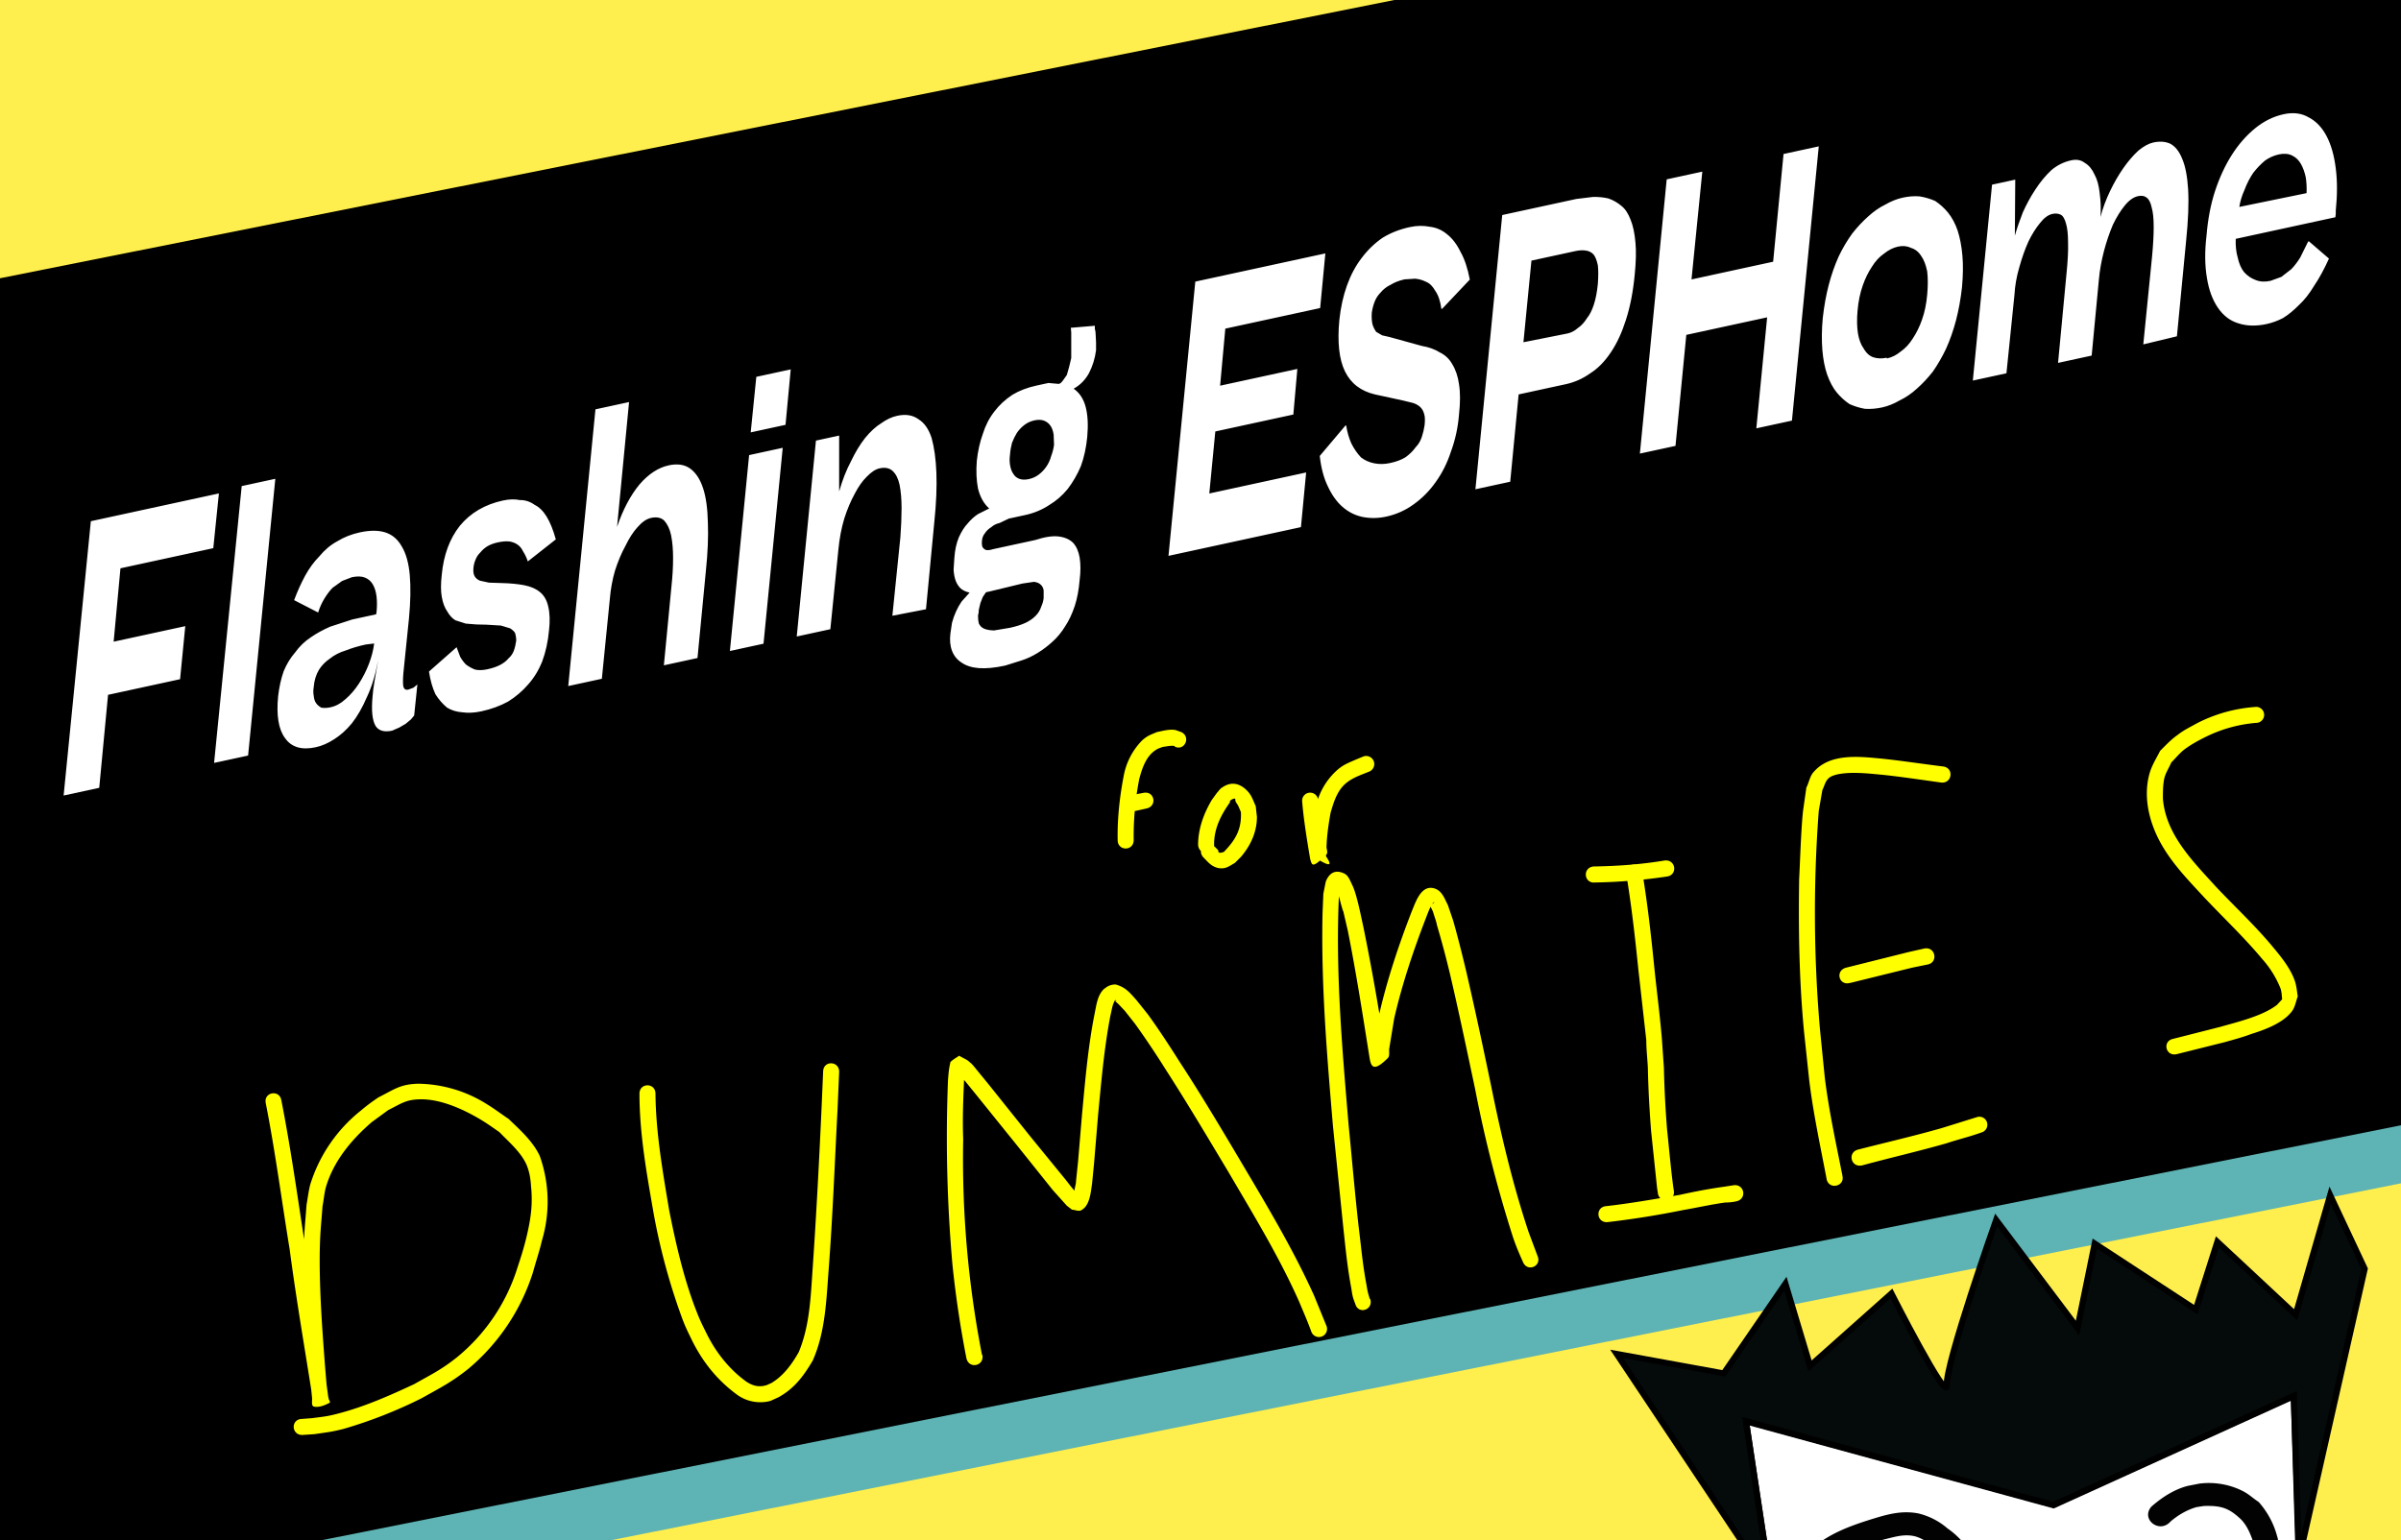 <svg xmlns="http://www.w3.org/2000/svg" width="600" height="385" viewBox="0 0 600 385"><defs><path id="a" d="M62.2 129.1h650.7v72.6H62.2z"/></defs><path fill="#ffef4e" d="M0 0h600v600H0z"/><path fill="#5eb4b4" d="M-36.7 91.3 669.2-49.5V282L-36.7 422.8z"/><path d="M-36.3 76.8 669.6-64.1v331.5L-36.3 408.3z"/><path fill="#ff0" d="M283.3 210a75 75 0 0 1 1.4-15.3c.8-3 1.9-6.2 4.8-7.6l1.1-.4c1-.1 2-.4 3-.2l-.1.1c2.5 1.3 4.2-2.4 1.7-3.6l-1.4-.5c-1.5-.3-3.2.2-4.7.5-1.6.7-2.2.8-3.6 2a17 17 0 0 0-4.7 9c-1 5.2-1.6 10.6-1.5 16 0 2.8 4 2.8 4 0z"/><path fill="#ff0" d="m283.8 202.7 2.7-.6c2.8-.6 2-4.5-.8-3.9l-2.6.5c-2.8.5-2 4.5.7 4zm19.6 8.3c0-4 1.8-7.4 4-10.5-.4-.3 1-1.1 1.3-.8v.4c.1.5.6 1 .8 1.5l.6 1.4c.2 4.4-1.4 7-4.3 10-.4 0-.9.4-1.3 0l-.1-.5-.8-.8c-2-2-4.8.7-2.8 2.7 1.2 1.2 1.9 2.2 3.7 2.6 1.8.3 2.7-.5 4.1-1.3l1.5-1.5c2.4-2.8 4-6.2 4-10l-.3-2.7c-.7-1.5-1-2.7-2.2-3.9-1.8-1.8-3.9-2.3-6.1-.8-.6.3-1 1-1.4 1.4l-1.3 1.8c-2 3.4-3.4 7.2-3.4 11.2.2 2.8 4.2 2.6 4-.2zm22-10.7c.4 4.8 1.2 9.6 2 14.4.5 1.7.5 2.4 4-1 .6-.6 0-1.5.1-2.2.1-2.8.5-5.5 1-8.3.7-2.4 1.4-4.8 3.1-6.7 1.4-1.5 3.2-2.3 5-3l1.5-.6a2 2 0 0 0-1.4-3.8l-1.7.7c-1.8.8-3 1.2-4.5 2.4a17 17 0 0 0-5.8 10.2c-.6 3-1 6-1.2 9 0 .8-.6 1.8 0 2.2 6.6 4.5 4.6 1.6 3.9.5-.8-4.7-1.6-9.4-2-14.1a2 2 0 0 0-4 .3zm-259 75.4c2.4 12.2 4 24.5 6 36.7 1.6 12.2 3.7 24.3 5.6 36.4 1.8-1.3-.5 2.4.3 2.3 1.3-.2 2.6-.6 3.7-1.2.3-.2 0-.6 0-.9l-.4-3-.4-4.8c-.7-9.3-1.4-18.6-1.3-28 .1-5.5.3-6.3.7-11.7.3-1.5.4-3 .8-4.6 1.9-6.6 6.4-12 11.5-16.4l4.1-3c3.4-1.7 4.5-2.7 8.3-2.7 5 0 10.5 2.5 14.7 5 1.7 1 3.2 2.1 4.8 3.2 2.3 2.4 5.4 5 6.8 8.2.7 1.7 1 3.5 1.1 5.3.5 4.6-.1 8.5-1.2 13-.6 2.5-1.4 5-2.2 7.4a47 47 0 0 1-15 22.3c-4 3.2-6.4 4.3-10.8 6.8-6 2.8-12.3 5.6-18.8 7.3-3 .8-3.7.8-6.7 1.2l-2.6.2c-2.8.1-2.6 4.1.2 4l3-.2c3.3-.5 4-.5 7.2-1.3a115 115 0 0 0 19.6-7.7c4.8-2.7 7.3-3.9 11.6-7.3a52 52 0 0 0 16.2-24.2c.7-2.6 1.6-5.2 2.2-7.8a34.1 34.1 0 0 0-.5-21.2c-1.7-3.7-5-6.6-7.8-9.3-1.8-1.2-3.5-2.5-5.3-3.6a33 33 0 0 0-17.2-5.2c-4.6.1-6 1.4-10 3.4-1.5 1-3 2.1-4.4 3.3a38 38 0 0 0-12.7 18.6c-.4 1.6-.6 3.3-.9 5-.4 5.5-.6 6.4-.7 12.1 0 9.4.6 18.9 1.3 28.3l.8 8c0 .7-.2 1.8.4 2 1.3.3 2.7-.3 3.9-.9.7-.3-1.6-2.5-.4-2.5-1.9-12.1-3.9-24.2-5.6-36.4-1.9-12.3-3.6-24.6-6-36.8-.5-2.7-4.4-2-3.9.7zm93.4-2.3c0 10 1.8 19.9 3.5 29.7a158 158 0 0 0 6.4 24.3c1.4 4 1.7 4.5 3.4 8 2.7 5.3 6.2 9.6 10.9 13.1a9.9 9.9 0 0 0 8.5 1.7l2-.9c4-2.2 6.3-5.3 8.6-9.2 3.2-7.2 3.4-15.3 4-23 1-13.3 1.5-26.5 2.2-39.8l.4-9.3c.1-2.8-3.9-3-4-.2l-.4 9.3c-.6 13.2-1.3 26.5-2.2 39.7-.5 7.1-.7 14.5-3.5 21.2-1.7 3-3.8 5.9-6.8 7.7l-1.1.5c-2 .7-3.7.2-5.3-.9-4.1-3-7.3-7-9.6-11.5-1.7-3.4-2-4-3.4-7.7-2.8-7.7-4.6-15.6-6.2-23.7-1.6-9.6-3.3-19.2-3.4-29 0-2.8-4-2.8-4 0zm85.6 65.3a255.5 255.5 0 0 1-4.7-54c-.2-4.9 0-9.7.2-14.5 0-1.1.1-2.3.4-3.3l.1-.4-1.3 1.4c-.2.1-.6.2-.5.5.3.7 1.1 1.3 1.7 2l2.6 3.2 10.4 12.9 8.8 11 3.5 3.9 1.3 1c.8 0 1.8.6 2.5 0 2-1.2 2.2-4.6 2.5-6.5l.5-5.1 1-12c.8-8.3 1.5-16.7 3.1-25 .3-1.1.4-2.4 1-3.5 0-.1.3-.5.3-.3-.2.3.2 0 .2.1s-.4.1-.3.2l.8.7 1.6 1.7 2.6 3.3a227 227 0 0 1 7.7 11.5c5.4 8.4 10.5 17 15.6 25.5 6.2 10.6 12.7 21.2 17.7 32.5 1 2.4 2.1 4.9 3 7.4a2 2 0 0 0 3.8-1.4l-3.1-7.6c-5.2-11.5-11.6-22.2-18-33-5.1-8.6-10.2-17.2-15.7-25.6-2.4-3.8-5.2-8.1-7.9-11.8L284 250c-1.7-1.9-2.7-3.2-5.2-3.9a4 4 0 0 0-2.2.6l-.7.5c-1.6 1.5-1.9 3.9-2.3 5.9-1.7 8.4-2.4 16.9-3.2 25.4l-1 11.9-.5 4.8c0 1-.5 2-.4 3 0 .4 1.7 1 1.8 1-1.6-1-2.8-2.8-4-4.3l-8.9-10.9-10.4-13-2.7-3.3c-.6-.7-1.2-1.6-2-2.2-.7-.7-1.7-1-2.6-1.6-.7.5-1.5.9-2.1 1.5-.2.1-.1.4-.2.6-.3 1.3-.4 2.7-.5 4a362.4 362.4 0 0 0 1.1 46 260 260 0 0 0 3.5 23.5c.6 2.8 4.5 2 4-.8zm96.9-14c-.4-1.4-.5-1.5-.8-3.4-1-5.3-1.3-9.2-2-14.8-1-9-1.6-16.3-2.5-25.4-1.6-19-3.3-38.3-2.4-57.4l.5-2.5c.2 0 .6-.4.5-.3-.5.4-1.1.6-1.4 1.1-.2.4 0 .9.2 1.3 3.3 12.8-1.5-7.4 2.4 9.3 2 10 3.6 20.2 5.2 30.3.5 2.8.4 6 4.8 1.6.6-.6.2-1.7.4-2.6l1.2-7.3c2-8.7 4.8-17 8-25.3.4-1 1-2.8 1.8-3.7l.3-.1c-1.3 1.3-1.5 0-.4 2.4.3 1.1.8 2.3 1 3.4a235 235 0 0 1 3.3 12.4c2.2 9.4 4.2 19 6.2 28.4a322 322 0 0 0 9.5 37.2c.7 2.1 1.6 4.2 2.5 6.2 1.1 2.6 4.8 1 3.6-1.6L382 308c-4-12-6.9-24.3-9.4-36.7-2-9.6-4-19-6.2-28.5-.9-3.8-2.2-9-3.3-12.8l-1.3-3.8c-.8-1.5-1.4-3.5-3.3-4.1-3.4-1.1-4.8 3.6-5.7 5.7-3.3 8.5-6.2 17.2-8.2 26-.9 4.6-.7 3.3-1.3 7.5-.1.8-1 1.9-.3 2.5.8.8 2.3.3 3.5.6v.1l-.4-2.2a596.2 596.2 0 0 0-5.4-30.6c-.5-2.2-1.6-8-2.7-10.3-.5-1-1-2.5-2-3-2.6-1.3-4 .2-4.7 2l-.6 3-.2 4.8c-.4 17.8 1.1 35.6 2.6 53.3l2.6 25.5c.6 5.5 1 9.8 2 15.1.3 2.1.4 2.3 1 3.9.8 2.7 4.6 1.4 3.7-1.3zm64.1-106.2c1.3 7.9 2.2 15.8 3 23.7l2 17.8c0 2.4.3 4.8.4 7.1.1 5.2.4 10.4.8 15.6l1.5 14.3.2 1.3a2 2 0 0 0 4-.5l-.2-1.4c-.6-4.6-1-9.3-1.5-14a268 268 0 0 1-.8-15.5l-.5-7.2c-.5-6-1.3-12-1.9-17.9-.8-8-1.7-16-3-23.8-.4-2.8-4.4-2.3-4 .5z"/><path fill="#ff0" d="M398.6 220.6c6-.1 12-.6 18-1.5 2.7-.4 2.2-4.3-.6-4-6 1-11.8 1.4-17.8 1.5-2.8.3-2.4 4.3.4 4zm3.1 84.9a225 225 0 0 0 18.8-3c3.5-.6 7-1.4 10.6-1.9 1 0 1.9-.1 2.8-.3 2.8-.6 2-4.5-.8-4l-2.6.4c-3.6.5-7.2 1.2-10.8 2-6 1-12.1 2.1-18.3 2.8-2.8.2-2.5 4.2.3 4zm58.7-11.7c-1.6-8.1-3.4-16.3-4.4-24.5l-1.2-12a338 338 0 0 1-.3-54.6l.9-5.2c.5-1 .7-2.1 1.5-2.9 1.3-1.3 5-1.4 6.4-1.4 2.1 0 4.2.2 6.3.4 4.4.4 11 1.4 15.4 2 2.8.4 3.4-3.6.6-4-4.2-.5-11.5-1.6-15.8-2-5.3-.5-12.5-1.3-16.5 3.3-1 1-1.2 2.6-1.9 4l-.8 5.6c-.5 4-.8 13.7-1 17.2-.2 12.7 0 25.3 1.2 38l1.3 12.2c1 8.3 2.8 16.6 4.4 25 .7 2.6 4.6 1.6 3.9-1z"/><path fill="#ff0" d="m462.4 245.7 15.4-3.8 3.9-.8c2.7-.5 2-4.5-.8-4l-4 .9-15.6 3.9c-2.8.8-1.7 4.6 1 3.8zm3 45.6c7-1.9 14-3.5 21-5.5 3-1 6-1.7 9-2.8a2 2 0 0 0-1.2-3.8l-9 2.8c-7 2-14 3.6-21 5.4-2.6.8-1.6 4.6 1.2 3.9zm98.5-114.6a37.7 37.7 0 0 0-14.7 4c-1.8 1-3.5 1.8-5 3-1.6 1.1-3 2.6-4.4 4-.9 1.8-2 3.5-2.6 5.5-1.8 6.2 0 13 3.3 18.5 2.8 4.7 6.6 8.6 10.3 12.6 4.8 5.1 10 10 14.5 15.4a25 25 0 0 1 4.6 7.4c.3.9.3 1.8.4 2.7l-1.3 1.4c-3.6 2.8-10 4.3-14.2 5.5l-11.8 3c-2.7.6-1.8 4.5 1 3.8l12-3c2.1-.6 4.4-1.2 6.5-2 3.2-1 7.7-2.6 10-5.4 1-1.1 1.2-2.7 1.7-4-.2-1.3-.3-2.6-.7-3.8-1-3-3.2-5.8-5.2-8.2-4.5-5.5-9.7-10.3-14.6-15.5-5.7-6.3-12.5-13-13.2-22 0-1.6 0-3.2.3-4.8.3-1.5 1.2-2.8 1.8-4.2 1.2-1.2 2.2-2.5 3.6-3.5s3-1.9 4.6-2.7a34.8 34.8 0 0 1 13-3.7 2 2 0 0 0 0-4z"/><path fill="#fff" d="m66.5 168.9 6.8-33.6h32l-1.4 6.7H80.7l-1.7 9h17.9l-1.3 6.5h-18l-2.2 11.4zm37.6 0L111 135h8.4l-6.8 33.9zm50-.5-.8.4-1.3.4-1.6.3-1.8.2q-2.9 0-4.1-1-1.3-1.2-.8-3.8.1-.8.5-1.9l.9-2.5q-1 2.6-2.8 4.3-1.7 1.8-3.8 2.9-2 1-4.4 1.5-2.3.5-4.6.5-5.3 0-7.7-2-2.4-1.9-1.7-5.4.4-1.7 1.4-3 1.1-1.2 2.8-2 1.7-1 4-1.5 2.1-.5 4.8-.8l5.5-.3h6l.1-.3q.2-1 0-1.9-.2-.9-.9-1.6-.7-.7-2-1.1-1.3-.4-3.3-.4l-2.4.2-2.4.6q-1 .4-2 1.1-1 .7-1.6 1.6l-6-2.2q1.2-1.5 2.8-2.8 1.5-1.2 3.5-2 2-1 4.5-1.4 2.5-.5 5.6-.5 3.8 0 6.4.7 2.6.7 4.1 2.2 1.6 1.5 2 3.8.4 2.3-.2 5.4l-1.4 6.7q-.2 1.2 0 1.7.3.5 1.2.5l1.3-.1 1-.3zM142 158.2q-2.7 0-5 .2-2.3.1-4 .6-1.7.4-2.7 1.1-1.1.8-1.3 2-.2.6 0 1.1.1.6.6 1t1.3.7q1 .2 2.3.2 2 0 3.7-.6 1.9-.6 3.4-1.6t2.5-2.2q1-1.2 1.3-2.4zm30.2.8-2.5-.3-2.7-.4-2.6-.7q-1.2-.5-2-1.3-1-.8-1.4-2-.4-1.1 0-2.8.7-3.6 4.5-5.6 4-2 10.8-2 2.3 0 4.2.4 2 .2 3.7 1 1.7.6 3 1.8 1.3 1.2 2.3 3.1l-7 2q-.5-.8-1.2-1.4-.5-.6-1.4-1-.9-.4-2-.6-1.2-.2-2.9-.2-1.5 0-2.6.2-1 .2-1.8.6-.8.3-1.2.8-.4.4-.5 1-.1.6.3 1t1.3.7l2.3.5 3.2.4q3.3.4 5.7.9 2.4.5 3.9 1.3t2 2q.6 1.3.2 3-.4 2.1-1.7 3.7-1.3 1.5-3.5 2.5-2.1 1-5 1.6-3 .5-6.7.5-2.6 0-4.8-.4-2.1-.3-3.8-1-1.7-.9-2.9-2-1.1-1.3-1.6-3l6.9-2.3.9 1.3q.6.6 1.4 1.1 1 .5 2.3.9 1.3.3 3.1.3 1.9 0 3.2-.2 1.3-.2 2.1-.6.9-.3 1.3-.8t.6-1.2q0-.5-.3-1-.3-.3-1.2-.7l-2.3-.6-3.6-.5zm44.3 9.9 1.9-9.7q.4-1.8.4-3.5 0-1.6-.5-2.9-.5-1.2-1.7-2-1.2-.7-3.3-.7-1.7 0-3.4.8-1.6.7-3 2-1.5 1.2-2.6 2.8-1 1.6-1.3 3.4l-2 9.8h-8.4l6.8-33.9h8.4l-3 15.3q2.2-3 5.6-4.7 3.4-1.6 7.3-1.6 3.3 0 5.4 1 2.1 1 3.2 2.8 1.1 1.8 1.2 4.5.2 2.6-.5 5.9l-2.1 10.7zm16.5 0 4.8-24h8.4l-4.8 24zm5.2-26.8 1.4-6.8h8.6l-1.3 6.8zm35.4 26.8 2-9.6q.3-2 .3-3.6 0-1.7-.5-3-.5-1.2-1.7-1.9t-3.3-.7q-1.5 0-3.2.7-1.6.6-3 1.8-1.5 1.2-2.6 2.8-1.1 1.7-1.5 3.8l-2 9.7h-8.4l4.8-24h5.8v7q1.2-2 3-3.5 1.6-1.5 3.5-2.5 2-1 4-1.4 2-.5 4-.5 3.2 0 5.3 1 2.2.9 3.3 2.7 1 1.9 1.2 4.5.2 2.7-.5 6L282 169zm48.7-17.1q-.4 2-1.6 3.5-1.3 1.4-3.3 2.5-2 1-4.6 1.5-2.7.6-6 .6h-4.1l-2.3.3q-1.2 0-2.1.3-1 .2-1.6.6-.6.3-.7.8-.2.8.5 1.1.6.4 2.3.3h10.5q3.6-.2 5.9.2 2.3.4 3.6 1.2 1.2.8 1.6 2 .4 1.3 0 2.8-.3 1.8-1.2 3.1-1 1.4-2.4 2.3-1.4 1-3.2 1.6-1.7.6-3.7 1t-4 .5l-4.1.2q-3.9 0-6.6-.4-2.7-.4-4.4-1.2-1.6-.7-2.3-1.7-.7-1-.4-2.2l.4-1.3q.4-.7 1-1.3.6-.6 1.4-1.1l2-.9q-1.4-.3-2.3-.8-.8-.5-1.2-1.1-.4-.6-.5-1.4l.2-1.5q.2-1.4 1.1-2.4 1-1 2.2-1.5 1.2-.6 2.6-.9l2.8-.4q-2-1.1-2.8-2.8-.6-1.6-.3-3.5.4-1.8 1.5-3.2 1-1.5 2.9-2.5 1.8-1 4.5-1.6 2.6-.5 6-.5h3l2.6.4q.5 0 1-.3l1-.6.6-1 .5-1v-3.2l-.1-.6 6 .4v.4q.2.3.2.7l.1 1v1q-.4 1.5-1.8 2.7-1.4 1.1-3.8 1.5 2.2 1 3 2.6.8 1.6.4 3.8zM298 168.5h-1l-.8.5-.6.7-.4.8q0 .4-.2.7 0 .6.2 1 .4.5 1.3.8.9.3 2.5.5l4 .1q2.3 0 3.9-.2 1.5-.2 2.5-.6 1-.4 1.4-1 .5-.5.6-1v-1q-.2-.5-.8-.8-.5-.3-1.6-.5l-2.9-.1zm9.7-13q1.4 0 2.5-.3t1.9-.8q.8-.5 1.2-1.2.5-.6.7-1.3l-.1-1.3q-.2-.7-.8-1.2-.6-.5-1.6-.8-1-.3-2.4-.3t-2.5.3q-1.1.3-1.9.8-.7.5-1.2 1.1-.4.7-.5 1.4-.2.7 0 1.3.2.7.8 1.2.5.5 1.5.8 1 .3 2.4.3zm34.9 13.4 6.7-33.6h32.5l-1.3 6.7h-23.7l-1.3 7h19.3l-1 5.6h-19.5l-1.5 7.6H377l-1.3 6.7zm44.4-11.5q.4 1.3 1.3 2.4 1 1.1 2.4 2 1.4.7 3.3 1.1 1.9.4 4 .4 2.3 0 3.8-.3 1.6-.4 2.6-1 1-.4 1.5-1.1.5-.7.7-1.4.2-.9-.1-1.4-.3-.6-1-1t-1.8-.7l-2.6-.6-6.9-1.5q-5.3-1.2-7.5-3.7t-1.4-6.6q.5-2.3 1.9-4.1 1.4-1.8 3.6-3 2.3-1.3 5.3-2 3-.6 6.8-.6 2.6 0 5 .5 2.4.4 4.3 1.4 2 1 3.4 2.6 1.5 1.5 2.3 3.7l-6.9 2.9h-.2q-.4-1.5-1.5-2.4-1-1-2.3-1.4-1.4-.5-2.8-.7l-2.6-.2q-2 0-3.5.3-1.5.2-2.5.7-1 .4-1.5 1t-.7 1.3q-.1.9.2 1.5.3.5.9 1l1.5.6 1.8.4 8.1 2q2.6.5 4.5 1.3 2 .7 3.1 1.8 1.3 1.2 1.7 2.7.5 1.6 0 3.8-.4 2.4-2 4.4-1.4 2-3.8 3.4-2.3 1.4-5.5 2.2-3.1.8-6.9.8-3 0-5.9-.6-2.8-.6-5-1.8-2.2-1.2-3.7-3-1.5-1.7-2-4l6.4-3.1zm32.3 11.5 6.7-33.6h18.5l4.2.2q2 .2 3.8.6 1.8.5 3.3 1.3 1.4.7 2.3 2 .9 1.2 1.2 3 .3 1.6-.2 4-.6 3.1-2.2 5.4-1.5 2.2-3.7 3.6-2.3 1.5-5.2 2.1-2.8.7-6.1.7h-11.8l-2.1 10.7zm23-17q1.4 0 2.6-.4 1.3-.3 2.3-1 1-.5 1.7-1.5t1-2.5q.2-1.4 0-2.3-.4-1-1.1-1.5-.8-.5-2-.7-1.1-.2-2.5-.2h-11l-2 10zm47.2 17 2.7-13.6H472l-2.7 13.6h-8.9l6.7-33.6h8.9l-2.7 13.2h20.4l2.6-13.2h8.8l-6.7 33.6zm31.5.8q-2.3 0-4.4-.3-2-.4-3.8-1-1.8-.8-3.2-1.8-1.4-1-2.4-2.5-.9-1.4-1.2-3.2-.3-1.9.1-4 .5-2.2 1.5-4 1-1.8 2.5-3.3 1.5-1.4 3.4-2.5 1.9-1 4-1.7 2-.7 4.2-1 2.2-.4 4.4-.4t4.2.3q2.1.4 3.9 1 1.8.8 3.2 1.8 1.5 1.1 2.4 2.5.9 1.5 1.2 3.3.3 1.7-.1 3.9-.5 2.2-1.5 4-1 1.8-2.5 3.3-1.5 1.4-3.3 2.5-1.9 1-4 1.7-2 .7-4.3 1-2.2.4-4.4.4zm1.1-6q1.9 0 3.5-.5 1.7-.4 3-1.3 1.4-.9 2.3-2.1 1-1.3 1.3-3 .3-1.6 0-2.9-.5-1.3-1.5-2.1-1-.9-2.6-1.3-1.4-.5-3.2-.5-1.8 0-3.5.5-1.7.4-3 1.3-1.4.9-2.3 2.1-1 1.3-1.3 3-.3 1.6.1 2.9.4 1.2 1.4 2 1 1 2.5 1.4 1.5.4 3.3.4zm64.1 5.2 2.2-10.8q.4-2.1.4-3.6 0-1.6-.5-2.5-.4-1-1.3-1.4-.8-.4-2.1-.4-1.7 0-3.3.8-1.6.8-3 2.1-1.3 1.4-2.2 3-1 1.8-1.3 3.5l-1.8 9.3h-8.4L567 158q.5-2.4.4-3.9 0-1.5-.5-2.4-.5-1-1.4-1.3-.9-.3-2-.3-1.6 0-3.1.8-1.6.8-2.9 2-1.3 1.3-2.3 3-1 1.6-1.2 3.3l-2 9.6h-8.4l4.8-24h5.8l-.1 7q.8-1.3 2-2.7 1.4-1.4 3.1-2.5 1.8-1.2 4-2 2.2-.7 5-.7 2 0 3.4.7 1.5.6 2.4 1.7 1 1 1.3 2.5.4 1.5.2 3 .8-1.5 2.4-3 1.5-1.4 3.3-2.5 1.8-1.1 3.8-1.8 2-.6 3.7-.6 2.4 0 4.2.6 1.9.7 3 2.2 1.2 1.5 1.5 4 .3 2.6-.5 6.4l-2.3 11.7zm41.1-8.4h.3l5 2.7q-1.8 1.8-3.7 3-1.8 1.3-3.8 2-2 .8-4 1.2-2 .3-4.1.3-4 0-7.2-.9-3-.8-5-2.5t-2.7-4q-.8-2.4-.1-5.3.5-3 2.1-5.3 1.7-2.4 4.2-4.1 2.5-1.7 5.8-2.7 3.3-1 7.2-1 3.6 0 6.3 1.1 2.7 1 4.4 2.8 1.7 1.8 2.3 4.3.6 2.4 0 5.3v.4l-.1.4h-24.9q-.1 1.3.5 2.4.5 1.2 1.6 2 1.2.8 2.9 1.3 1.6.5 3.7.5l2.7-.2 2.5-.7q1.2-.5 2.2-1.2l2-1.8zm-.3-6.1q.1-1-.2-2-.4-1-1.2-1.8-.8-.8-2.2-1.3-1.4-.5-3.3-.5t-3.5.4q-1.6.5-2.9 1.2-1.3.8-2.2 1.9-1 1-1.3 2z" aria-label="Flashing ESPHome" font-family="Body Grotesque Large Trial" font-size="48" font-style="italic" letter-spacing="0" style="line-height:1.25;-inkscape-font-specification:'Body Grotesque Large Trial Italic';white-space:pre;shape-inside:url(#a)" transform="matrix(1 -.217 0 1.997 -50.6 -124)" word-spacing="0"/><g transform="matrix(1.54 0 0 1.436 -156.9 -256.1)"><path fill="#020202" stroke="#000" d="M376 600.3s34.9-57.9 60.8-58.3c25.9-.3 55 58 55 58z"/><ellipse cx="470.7" cy="475.5" fill="#fefefe" stroke="#292929" stroke-width="1.1" rx="14.7" ry="27.4"/><ellipse cx="399.7" cy="482.7" fill="#fefefe" stroke="#292929" stroke-width="1.1" rx="14.7" ry="27.4"/><path fill="#fff" stroke="#000" d="M389.2 454.2 440 579.5 475 450l-.9-28.6-39 19-49.9-14.6z"/><path fill="#050a0a" stroke="#000" d="m389.2 454.2-25-40.2 17.4 3.4 10-15.6 4 14.3 13.2-12.6s9.2 19.4 9 16c-.3-3.6 8-28.8 8-28.8l13.2 18.8 2.8-14.7 16.4 11.5 3.5-11.8 12.7 12.7 5.6-20.8 5.6 12.8-10.7 50.7-.8-28.6-39 19-49.9-14.6z"/><circle cx="460.1" cy="473.5" r="21.9" fill="#fefefe" stroke="#292929" stroke-width="1.2"/><circle cx="453.9" cy="469.3" r="5" fill="#020202"/><g transform="translate(-43.5)"><circle cx="460.1" cy="473.5" r="21.9" fill="#fefefe" stroke="#292929" stroke-width="1.2"/><circle cx="453.9" cy="469.3" r="5" fill="#020202"/></g><path fill="#020202" d="M398.5 451c2.5-2.5 5.9-3.7 9.2-4.7 1.6-.4 3.2-1 5-.5 1 .3 2 1 2.8 1.7.9.7 1.6 1.5 2.2 2.5 1.5 2.4 4.9.2 3.4-2.2a13 13 0 0 0-3.2-3.4 11 11 0 0 0-4.7-2.6c-2.4-.5-4.5 0-6.7.7-4 1.3-8.2 2.8-11.1 6-1.8 2.2 1.3 4.7 3 2.5zm55.6-7.8c1.2-1.1 2.6-2 4.2-2.5l1.2-.2c2.9-.1 4.1.4 6 2.3 1.1 1.2 1.6 2.7 2.1 4.2 1 2.7 4.7 1.4 3.8-1.2a15 15 0 0 0-3-6c-1-.7-1.4-1.2-2.4-1.8a11.5 11.5 0 0 0-7.2-1.4l-1.9.4c-2.2.6-4.2 2-5.9 3.6-1.8 2.2 1.3 4.8 3.1 2.6zm-22.4 96.7c2.8 1 5.7 1.7 8.6 2.5 2.2.5 4.6.4 6.4-1.2 1-1 1.3-1.8 1.9-3 1-2.3 1-4.9 1.3-7.4 0-.6 0-1.3.2-2 .5-2.7-3.5-3.4-4-.6l-.2 2.3c-.2 2-.2 4-1 6-.2.6-.5 1.5-1 1.9-.8.6-1.8.3-2.6.1-2.7-.7-5.4-1.4-8-2.3-2.7-1.1-4.2 2.6-1.6 3.7zm-1.5-39.9c1.8 2.7 3.2 5.6 4.7 8.4.8 1.6 2 4 4.2 3.4 1.7-.5 2.2-1.8 2.9-3.1l1.4-3.6c1-2.7-2.8-4-3.8-1.4-.7 2.1-.3 1.1-1.2 3.1 0 .3-.4.6-.4 1h.6l1 .5h-.1l-.5-.6-.6-1.1c-1.5-3-3-6-5-8.8-1.5-2.4-4.8 0-3.2 2.2z"/><path fill="#fdfdfd" stroke="#000" d="m376 600.3-27.5-59.2-15.9-14.7s-12-9.3-9.3-14.4c1.6-3.1 10.2 9.9 10.2 9.9s-8.3-11-6.5-13.6c1.8-2.6 10 7.7 10 7.7s-7.1-7.9-5.4-10.6c1.7-2.6 9.4 5.9 9.4 5.9s-17.7-24.8-13.6-28.3c4-3.5 18 22 18 22a25 25 0 0 1 12.9 11.2c3.1 6 4.9 10 6.6 15 1.7 5 36.2 69.7 36.2 69.7z"/><path fill="#fffbfb" stroke="#000" d="M345 516s.2-3-4-4.7c0 0-10.9.9-6.7-4.7 4.1-5.6 18.6 2.3 20.3 4.4"/></g></svg>
